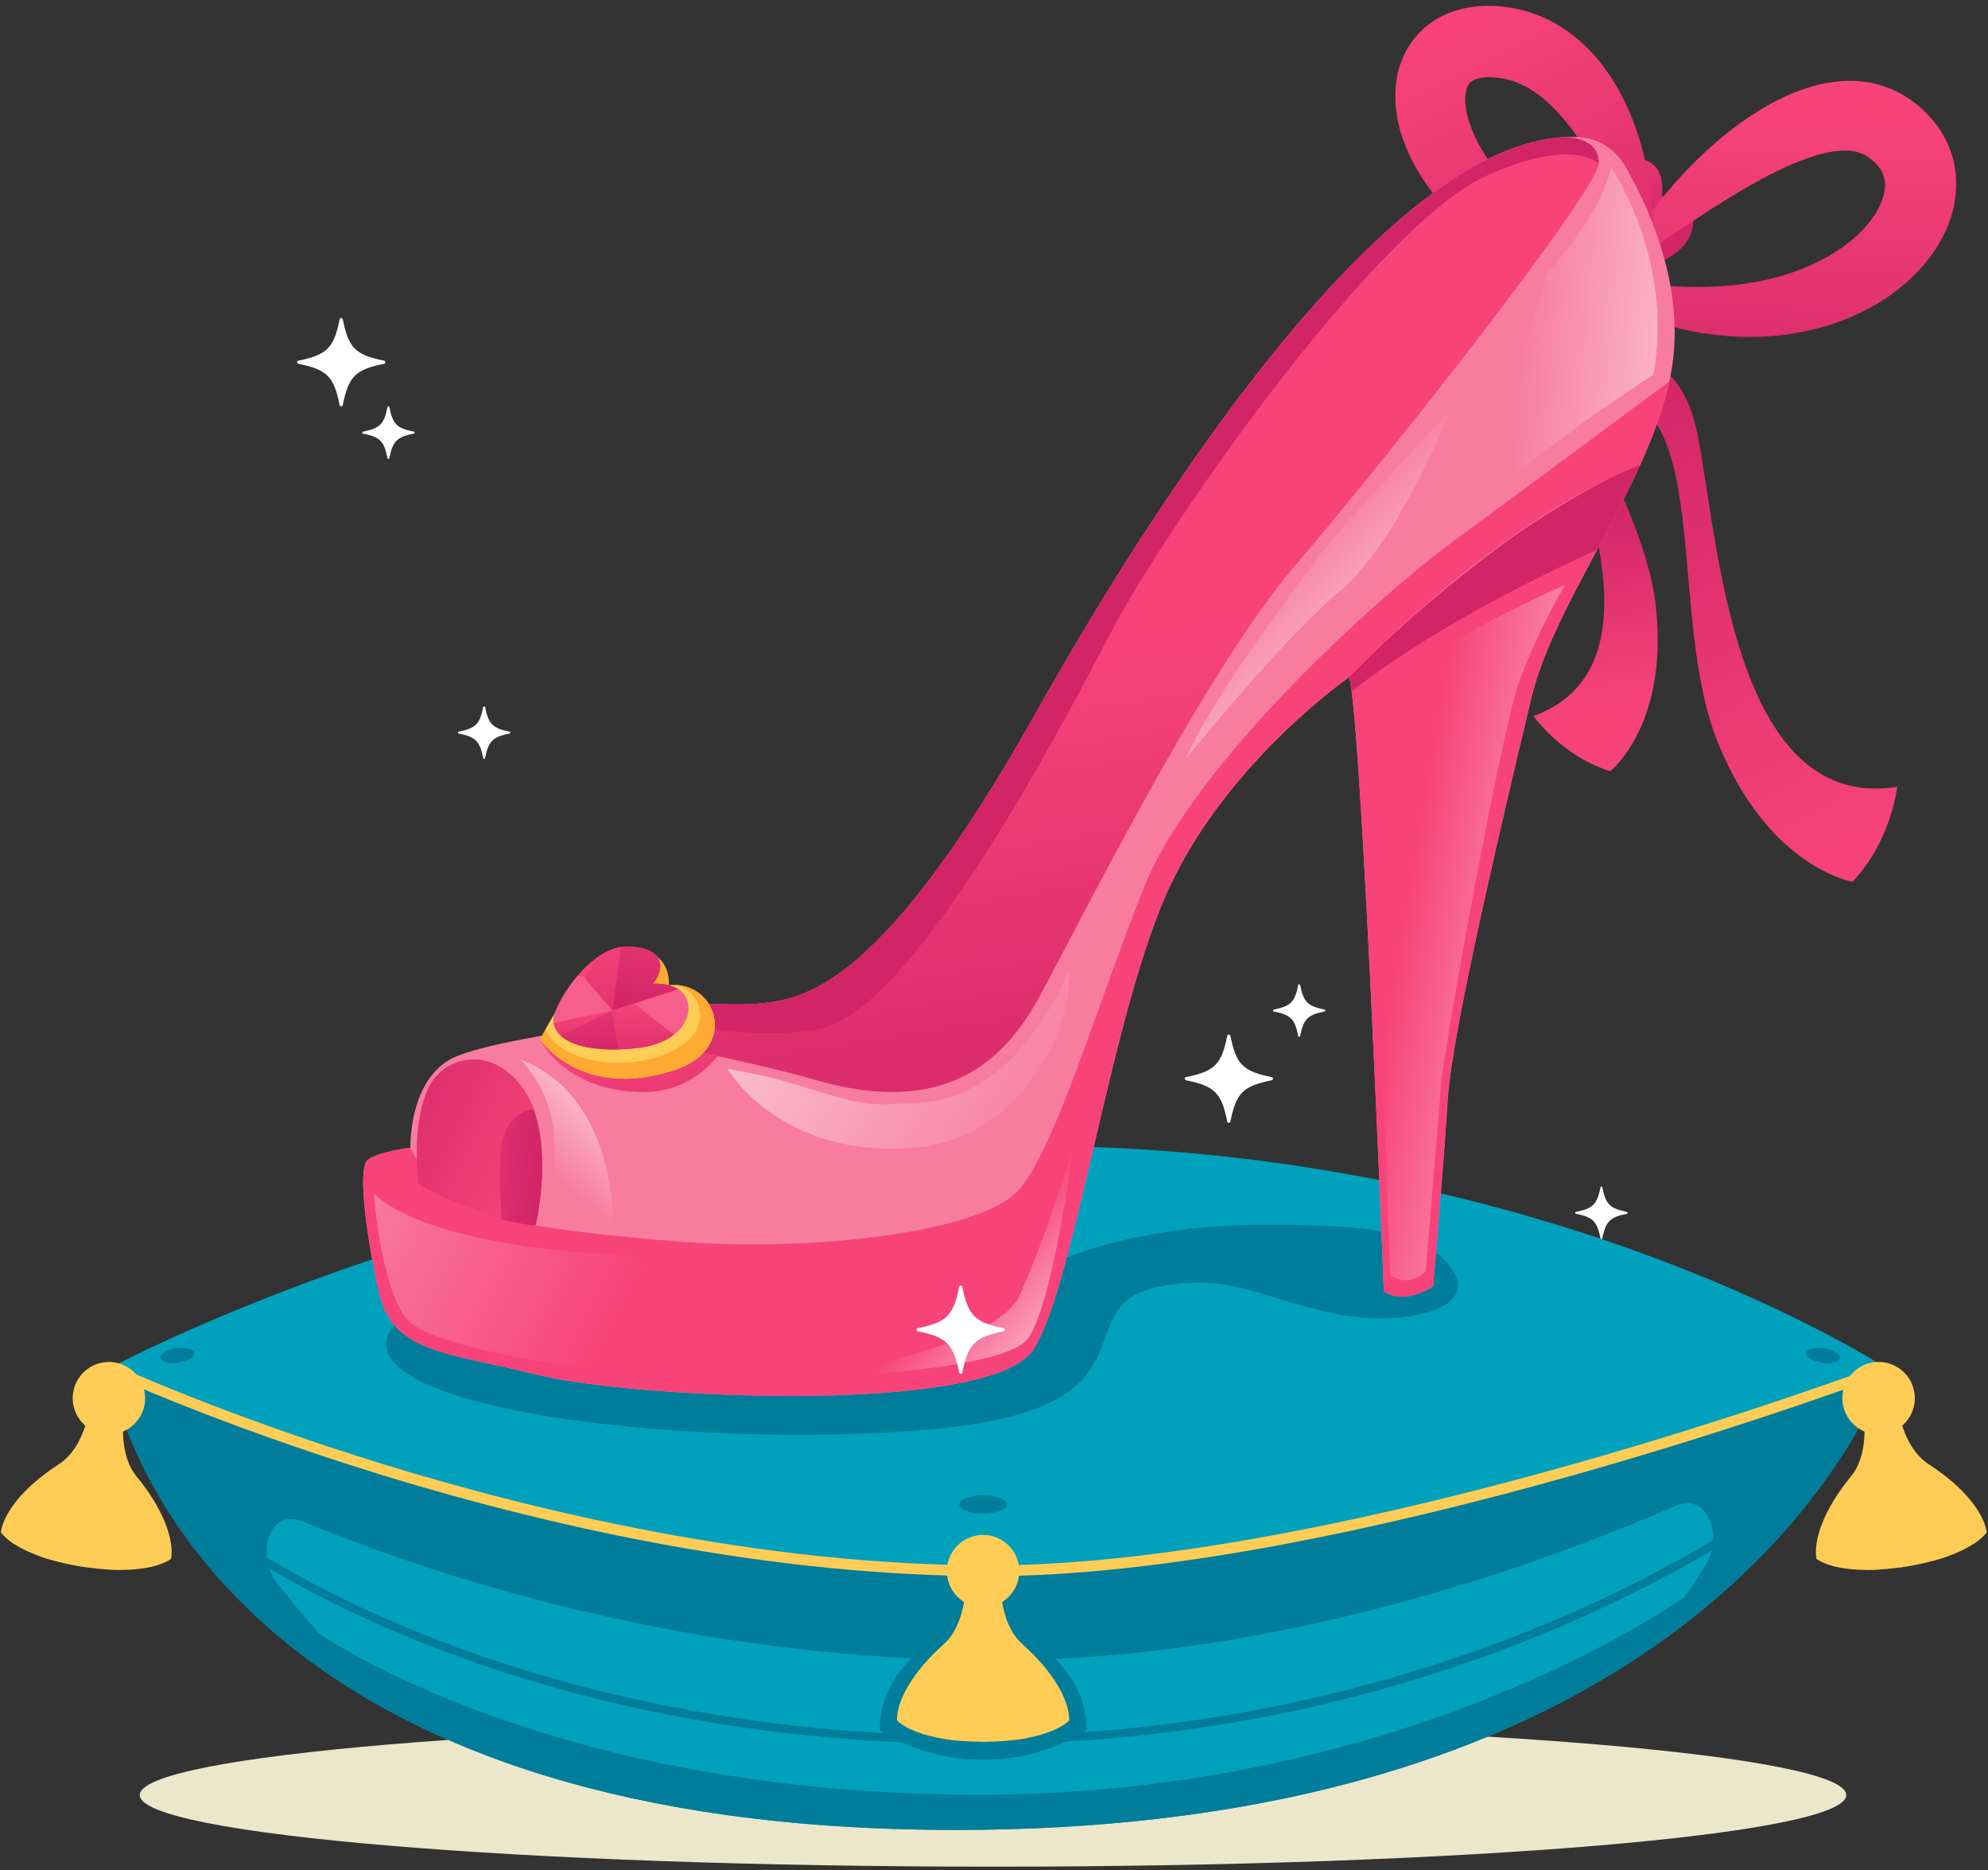 <svg width="269" height="253" viewBox="0 0 269 253" fill="none" xmlns="http://www.w3.org/2000/svg">
<rect x="0" y="0" width="269" height="253" fill="#333333" stroke="none"/>
<path d="M134.369 252.518C198.134 252.518 249.825 248.179 249.825 242.828C249.825 237.476 198.134 233.138 134.369 233.138C70.605 233.138 18.913 237.476 18.913 242.828C18.913 248.179 70.605 252.518 134.369 252.518Z" fill="#ECE7CA"/>
<path d="M14.763 185.109C14.763 185.109 18.052 209.444 46.341 227.728C50.686 230.542 55.624 233.206 61.231 235.621C65.068 237.269 69.208 238.802 73.689 240.179C73.695 240.179 73.695 240.179 73.695 240.179C88.341 244.685 106.593 247.55 129.332 247.55C168.416 247.55 195.796 239.078 214.795 228.378C223.402 223.53 230.291 218.219 235.762 213.03C251.001 198.596 255.282 185.109 255.282 185.109C255.282 185.109 255.179 185.039 254.973 184.909C250.892 182.327 206.85 155.443 140.778 155.012C73.74 154.574 18.639 183.069 14.956 185.006C14.827 185.077 14.763 185.109 14.763 185.109Z" fill="#00A1BD"/>
<path d="M14.962 185.006C30.175 191.714 83.912 213.635 133.902 212.489C180.885 211.413 234.925 192.544 254.973 184.909C255.179 185.038 255.282 185.109 255.282 185.109C255.282 185.109 251.001 198.596 235.762 213.029C234.738 214.002 233.663 214.98 232.53 215.959C232.163 216.274 231.796 216.596 231.416 216.911C230.933 217.317 230.437 217.729 229.929 218.134C229.62 218.392 229.305 218.636 228.99 218.888C228.584 219.216 228.166 219.538 227.74 219.86C227.328 220.175 226.91 220.491 226.485 220.806C226.459 220.826 226.433 220.845 226.408 220.864C225.989 221.18 225.558 221.489 225.127 221.798C224.766 222.062 224.393 222.32 224.019 222.577C223.787 222.744 223.556 222.905 223.317 223.066C222.931 223.336 222.545 223.6 222.146 223.865C221.27 224.444 220.376 225.03 219.455 225.603C218.959 225.918 218.457 226.227 217.942 226.537C216.918 227.155 215.869 227.773 214.794 228.378C195.796 239.077 168.416 247.55 129.331 247.55C106.592 247.55 88.341 244.685 73.695 240.179C73.695 240.179 73.695 240.179 73.688 240.179C69.208 238.801 65.068 237.269 61.231 235.621C60.085 235.126 58.965 234.624 57.87 234.102C57.626 233.992 57.387 233.877 57.15 233.76C53.827 232.17 50.763 230.484 47.937 228.739C47.435 228.424 46.933 228.108 46.444 227.793C46.411 227.774 46.372 227.754 46.34 227.728C18.059 209.445 14.762 185.109 14.762 185.109C14.762 185.109 14.827 185.077 14.962 185.006ZM37.489 214.13C39.285 216.39 41.132 218.676 43.115 220.916C43.122 220.922 43.122 220.922 43.135 220.929C44.081 221.592 74.777 242.779 132.435 242.779C190.549 242.779 227.271 216.487 227.844 216.075L227.85 216.068L227.863 216.062C228.899 214.664 229.917 213.146 230.902 211.484C233.213 207.583 230.915 201.873 226.756 203.688C210.848 210.641 178.504 222.731 142.819 224.418C144.532 226.118 147.081 229.427 147.023 234.03C147.023 234.03 141.673 238.054 133.033 238.06H133.02C124.374 238.054 119.043 234.03 119.043 234.03C118.992 229.343 121.625 226.002 123.33 224.328C87.304 222.538 57.69 212.715 40.861 205.787C36.42 203.958 34.502 210.371 37.489 214.13Z" fill="#007D9B"/>
<path d="M129.789 203.52C129.789 204.2 131.236 204.752 133.022 204.752C134.807 204.752 136.255 204.2 136.255 203.52C136.255 202.839 134.808 202.288 133.022 202.288C131.236 202.288 129.789 202.839 129.789 203.52Z" fill="#007D9B"/>
<path d="M244.356 183.003C244.272 183.544 245.236 184.142 246.508 184.339C247.781 184.536 248.879 184.257 248.964 183.716C249.047 183.175 248.084 182.577 246.811 182.38C245.539 182.184 244.439 182.462 244.356 183.003Z" fill="#007D9B"/>
<path d="M26.32 183.003C26.403 183.544 25.44 184.142 24.167 184.339C22.894 184.536 21.795 184.257 21.712 183.716C21.628 183.175 22.592 182.577 23.864 182.38C25.137 182.184 26.236 182.462 26.32 183.003Z" fill="#007D9B"/>
<path d="M132.441 235.932C148.352 235.932 164.154 234.096 179.411 230.475C191.616 227.578 203.502 223.539 214.738 218.469C233.879 209.833 244.651 201.067 244.757 200.98L244.051 200.12C243.945 200.207 233.26 208.896 214.24 217.473C196.693 225.386 168.257 234.819 132.44 234.819C96.627 234.819 69.766 226.513 53.54 219.544C35.957 211.993 26.724 204.344 26.632 204.267L25.917 205.12C26.009 205.197 35.335 212.931 53.051 220.546C63.445 225.013 74.661 228.573 86.386 231.125C101.039 234.314 116.534 235.932 132.441 235.932Z" fill="#007D9B"/>
<path d="M121.359 232.715C121.359 232.715 121.739 233.154 122.738 233.688C123.118 233.892 123.59 234.111 124.165 234.325C125.096 234.672 126.301 235.005 127.833 235.249C128.35 235.329 128.907 235.402 129.503 235.46C130.391 235.545 131.367 235.601 132.441 235.616C132.632 235.618 132.825 235.62 133.022 235.62C133.228 235.62 133.43 235.618 133.63 235.616C135.002 235.595 136.218 235.509 137.289 235.376C137.882 235.305 138.43 235.219 138.938 235.122C140.535 234.82 141.732 234.417 142.607 234.029C143.193 233.769 143.637 233.514 143.959 233.299C144.475 232.958 144.685 232.716 144.685 232.716C144.685 230.093 142.671 226.277 138.336 222.411C137.23 221.426 136.527 220.097 136.085 218.752C135.287 216.329 135.327 213.847 135.355 213.183C135.361 213.071 135.364 213.011 135.364 213.011H130.68C130.68 213.011 131.016 217.661 128.96 220.916C128.616 221.463 128.202 221.97 127.709 222.411C123.373 226.275 121.359 230.092 121.359 232.715Z" fill="#FFCD56"/>
<path opacity="0.5" d="M139.314 225.069C139.314 225.069 142.349 228.657 142.607 234.028C143.194 233.767 143.638 233.513 143.96 233.297C143.4 230.886 142.129 227.342 139.314 225.069Z" fill="#FFCD56"/>
<path opacity="0.5" d="M137.29 235.375C137.882 235.304 138.431 235.218 138.939 235.121C138.725 232.918 138.038 228.775 135.806 225.072C135.872 225.215 137.784 229.371 137.29 235.375Z" fill="#FFCD56"/>
<path opacity="0.5" d="M132.441 235.615C132.633 235.617 132.825 235.619 133.023 235.619C133.229 235.619 133.431 235.617 133.631 235.615C133.612 230.208 133.023 224.799 133.023 224.799C132.458 229.646 132.405 233.479 132.441 235.615Z" fill="#FFCD56"/>
<path opacity="0.5" d="M122.737 233.688C123.118 233.892 123.59 234.111 124.165 234.325C124.322 228.788 127.469 225.069 127.469 225.069C124.499 227.467 123.249 231.283 122.737 233.688Z" fill="#FFCD56"/>
<path opacity="0.5" d="M129.504 235.46C128.982 229.41 130.911 225.215 130.978 225.072C128.703 228.848 128.032 233.08 127.834 235.248C128.351 235.328 128.907 235.401 129.504 235.46Z" fill="#FFCD56"/>
<path opacity="0.5" d="M136.085 218.751C135.287 216.329 135.327 213.846 135.355 213.183C134.577 213.104 133.753 213.047 132.925 213.01H130.68C130.68 213.01 131.016 217.661 128.96 220.915C131.963 220.971 134.33 219.971 136.085 218.751Z" fill="#FFCD56"/>
<path d="M133.022 217.443C130.314 217.443 128.12 215.248 128.12 212.541C128.12 209.834 130.314 207.639 133.022 207.639C135.729 207.639 137.923 209.834 137.923 212.541C137.923 215.248 135.729 217.443 133.022 217.443Z" fill="#FFCD56"/>
<path d="M245.782 210.87C245.782 210.87 246.225 211.245 247.294 211.618C247.701 211.761 248.202 211.906 248.803 212.028C249.776 212.227 251.018 212.371 252.57 212.375C253.093 212.375 253.654 212.362 254.252 212.328C255.143 212.274 256.115 212.179 257.178 212.029C257.368 212.001 257.558 211.973 257.753 211.943C257.957 211.911 258.157 211.878 258.354 211.846C259.707 211.614 260.894 211.342 261.933 211.045C262.507 210.884 263.036 210.714 263.523 210.539C265.054 209.995 266.175 209.413 266.979 208.895C267.519 208.548 267.918 208.227 268.204 207.964C268.66 207.548 268.831 207.277 268.831 207.277C268.426 204.685 265.848 201.225 260.97 198.073C259.726 197.27 258.827 196.066 258.183 194.805C257.021 192.534 256.678 190.075 256.603 189.415C256.591 189.303 256.586 189.243 256.586 189.243L251.957 189.965C251.957 189.965 253.005 194.508 251.475 198.04C251.219 198.634 250.888 199.199 250.469 199.71C246.779 204.197 245.377 208.279 245.782 210.87Z" fill="#FFCD56"/>
<path opacity="0.5" d="M262.344 200.55C262.344 200.55 265.896 203.627 266.979 208.895C267.518 208.548 267.918 208.227 268.203 207.965C267.278 205.668 265.477 202.362 262.344 200.55Z" fill="#FFCD56"/>
<path opacity="0.5" d="M261.932 211.045C262.506 210.884 263.035 210.714 263.522 210.539C262.972 208.395 261.654 204.408 258.879 201.094C258.965 201.224 261.496 205.035 261.932 211.045Z" fill="#FFCD56"/>
<path opacity="0.5" d="M257.179 212.029C257.368 212.001 257.559 211.973 257.753 211.943C257.957 211.911 258.157 211.879 258.355 211.846C257.503 206.506 256.087 201.252 256.087 201.252C256.276 206.129 256.814 209.924 257.179 212.029Z" fill="#FFCD56"/>
<path opacity="0.5" d="M247.294 211.618C247.701 211.761 248.202 211.905 248.803 212.028C248.106 206.533 250.643 202.374 250.643 202.374C248.075 205.201 247.429 209.164 247.294 211.618Z" fill="#FFCD56"/>
<path opacity="0.5" d="M254.251 212.328C252.805 206.43 254.064 201.988 254.108 201.837C252.443 205.918 252.431 210.203 252.569 212.376C253.093 212.376 253.654 212.363 254.251 212.328Z" fill="#FFCD56"/>
<path opacity="0.5" d="M258.182 194.805C257.02 192.534 256.676 190.076 256.602 189.416C255.822 189.457 254.998 189.529 254.174 189.619L251.956 189.965C251.956 189.965 253.004 194.508 251.474 198.04C254.45 197.633 256.635 196.28 258.182 194.805Z" fill="#FFCD56"/>
<path d="M249.354 189.897C249.771 192.571 252.277 194.402 254.953 193.985C257.627 193.568 259.458 191.062 259.041 188.386C258.623 185.712 256.117 183.881 253.442 184.298C250.768 184.716 248.937 187.222 249.354 189.897Z" fill="#FFCD56"/>
<path d="M23.155 210.87C23.155 210.87 22.711 211.245 21.642 211.618C21.235 211.761 20.735 211.906 20.134 212.028C19.16 212.227 17.918 212.371 16.367 212.375C15.844 212.375 15.282 212.362 14.684 212.328C13.794 212.274 12.821 212.179 11.758 212.029C11.569 212.001 11.378 211.973 11.183 211.943C10.98 211.911 10.78 211.878 10.582 211.846C9.23 211.614 8.042 211.342 7.004 211.045C6.43 210.884 5.901 210.714 5.414 210.539C3.883 209.995 2.762 209.413 1.957 208.895C1.418 208.548 1.018 208.227 0.733 207.964C0.276 207.548 0.106 207.277 0.106 207.277C0.51 204.685 3.088 201.225 7.967 198.073C9.211 197.27 10.11 196.066 10.754 194.805C11.915 192.534 12.259 190.075 12.333 189.415C12.345 189.303 12.35 189.243 12.35 189.243L16.978 189.965C16.978 189.965 15.93 194.508 17.46 198.04C17.717 198.634 18.047 199.199 18.466 199.71C22.156 204.197 23.559 208.279 23.155 210.87Z" fill="#FFCD56"/>
<path opacity="0.5" d="M6.592 200.55C6.592 200.55 3.041 203.627 1.958 208.895C1.418 208.548 1.019 208.227 0.733 207.965C1.659 205.668 3.459 202.362 6.592 200.55Z" fill="#FFCD56"/>
<path opacity="0.5" d="M7.004 211.045C6.43 210.884 5.901 210.714 5.414 210.539C5.964 208.395 7.282 204.408 10.057 201.094C9.97 201.224 7.44 205.035 7.004 211.045Z" fill="#FFCD56"/>
<path opacity="0.5" d="M11.758 212.029C11.569 212.001 11.378 211.973 11.184 211.943C10.98 211.911 10.78 211.879 10.582 211.846C11.434 206.506 12.85 201.252 12.85 201.252C12.661 206.129 12.123 209.924 11.758 212.029Z" fill="#FFCD56"/>
<path opacity="0.5" d="M21.643 211.618C21.235 211.761 20.735 211.905 20.134 212.028C20.831 206.533 18.294 202.374 18.294 202.374C20.86 205.201 21.508 209.164 21.643 211.618Z" fill="#FFCD56"/>
<path opacity="0.5" d="M14.685 212.328C16.131 206.43 14.873 201.988 14.828 201.837C16.493 205.918 16.505 210.203 16.367 212.376C15.844 212.376 15.282 212.363 14.685 212.328Z" fill="#FFCD56"/>
<path opacity="0.5" d="M10.755 194.805C11.917 192.534 12.26 190.076 12.335 189.416C13.115 189.457 13.938 189.529 14.762 189.619L16.981 189.965C16.981 189.965 15.933 194.508 17.462 198.04C14.486 197.633 12.302 196.28 10.755 194.805Z" fill="#FFCD56"/>
<path d="M19.582 189.897C19.165 192.571 16.659 194.402 13.983 193.985C11.308 193.568 9.478 191.062 9.895 188.386C10.312 185.712 12.819 183.881 15.494 184.298C18.169 184.716 19.999 187.222 19.582 189.897Z" fill="#FFCD56"/>
<path d="M179.516 165.843C184.378 166.058 187.398 166.41 191.088 167.807C193.906 168.875 195.51 170.034 196.778 172.177C199.763 177.22 189.537 179.68 180.124 177.614C170.711 175.547 166.592 172.408 157.536 173.918C142.922 176.355 158.638 190.35 126.362 193.317C93.159 196.368 41.206 190.216 54.325 178.084C61.674 171.287 127.067 178.039 139.317 172.257C150.941 166.77 162.466 165.087 179.516 165.843Z" fill="#007D9B"/>
<path d="M133.902 213.211C145.103 213.211 158.472 211.767 173.636 208.921C185.753 206.646 199.041 203.475 213.13 199.496C237.114 192.721 255.355 185.856 255.537 185.787C255.911 185.646 256.1 185.228 255.959 184.854C255.818 184.479 255.4 184.291 255.025 184.432C254.844 184.5 236.65 191.347 212.724 198.105C190.664 204.335 159.083 211.763 133.903 211.763C102.9 211.763 72.247 204.341 51.992 198.113C30.03 191.362 15.216 184.521 15.069 184.453C14.707 184.283 14.276 184.442 14.107 184.805C13.939 185.167 14.096 185.598 14.459 185.766C14.606 185.835 29.491 192.71 51.542 199.49C64.492 203.473 77.349 206.645 89.756 208.922C105.272 211.768 120.125 213.211 133.902 213.211Z" fill="#FFCD56"/>
<path d="M223.082 36.031C223.082 36.031 229.706 34.322 229.053 29.22C228.64 25.992 224.854 26.514 224.854 26.514C224.854 26.514 225.881 20.916 220.397 21.527C218.737 21.712 217.227 23.609 215.994 25.887C213.348 30.772 217.31 36.646 222.834 36.059C222.916 36.05 222.999 36.041 223.082 36.031Z" fill="url(#paint0_linear_290_1892)"/>
<path d="M213.57 33.813C213.57 33.813 204.899 35.58 207.444 45.846C209.988 56.112 227.755 89.509 207.496 96.865C207.496 96.865 211.356 102.329 217.893 104.321C217.893 104.321 225.954 97.947 224.009 81.651C222.063 65.354 204.76 45.552 214.667 37.927C214.667 37.927 216.481 36.016 213.57 33.813Z" fill="url(#paint1_linear_290_1892)"/>
<path d="M216.836 48.573C216.836 48.573 226.196 45.611 229.262 56.938C232.329 68.265 233.104 110.227 256.714 106.439C256.714 106.439 255.916 113.818 250.652 119.273C250.652 119.273 239.398 117.439 232.5 100.587C225.603 83.735 231.706 55.208 217.989 53.153C217.989 53.153 215.202 52.278 216.836 48.573Z" fill="url(#paint2_linear_290_1892)"/>
<path d="M224.359 33.056C227.533 30.928 230.715 28.761 233.894 26.816C237.071 24.873 240.287 23.075 243.447 21.819C245.022 21.203 246.578 20.717 247.995 20.506C249.413 20.277 250.641 20.341 251.528 20.634C251.993 20.778 252.345 20.948 252.766 21.251C253.267 21.607 253.696 21.964 254.022 22.339C254.687 23.09 254.954 23.811 255.05 24.695C255.083 25.142 255.052 25.636 254.939 26.169C254.815 26.703 254.616 27.27 254.348 27.85C253.81 29.015 252.935 30.173 251.894 31.256C249.786 33.425 246.919 35.156 243.792 36.394C240.649 37.629 237.202 38.357 233.642 38.662C230.077 38.958 226.399 38.825 222.665 38.414L221.587 42.633C225.363 44.143 229.419 45.11 233.61 45.454C237.799 45.793 242.135 45.478 246.37 44.307C248.487 43.728 250.576 42.934 252.578 41.88C254.59 40.846 256.507 39.538 258.266 37.945C260.029 36.357 261.604 34.439 262.823 32.142C264.037 29.861 264.829 27.087 264.669 24.09C264.595 22.602 264.24 21.084 263.645 19.685C263.056 18.278 262.211 17.014 261.257 15.936C260.297 14.859 259.232 13.957 258.121 13.237C256.942 12.446 255.51 11.794 254.106 11.426C252.693 11.039 251.262 10.907 249.925 10.944C248.583 10.983 247.313 11.159 246.122 11.45C243.739 12.029 241.643 12.93 239.718 13.974C235.88 16.074 232.654 18.681 229.729 21.508C226.819 24.364 224.212 27.383 221.99 30.823L224.359 33.056Z" fill="url(#paint3_linear_290_1892)"/>
<path d="M223.535 30.67C223.592 28.738 223.464 26.928 223.211 25.074C222.96 23.23 222.571 21.399 222.058 19.578C221.015 15.947 219.457 12.332 216.965 9.008C215.726 7.344 214.208 5.788 212.41 4.441C210.6 3.125 208.487 2.026 206.208 1.433C205.068 1.127 203.917 0.93 202.769 0.838C201.603 0.753 200.374 0.767 199.085 0.957C197.8 1.15 196.449 1.51 195.129 2.176C193.813 2.832 192.554 3.795 191.566 4.983C190.562 6.161 189.858 7.532 189.417 8.887C188.97 10.248 188.817 11.594 188.801 12.865C188.787 15.414 189.355 17.678 190.166 19.708C190.98 21.738 192.023 23.567 193.22 25.217C194.404 26.877 195.734 28.37 197.147 29.728C199.973 32.45 203.134 34.636 206.441 36.405C209.753 38.166 213.215 39.515 216.754 40.437L218.435 36.42C215.505 34.629 212.698 32.769 210.112 30.726C207.54 28.675 205.162 26.47 203.192 24.063C202.199 22.868 201.322 21.617 200.567 20.353C199.82 19.084 199.216 17.789 198.804 16.531C198.406 15.275 198.202 14.05 198.271 13.085C198.34 12.104 198.611 11.506 198.892 11.224C199.03 11.064 199.205 10.955 199.454 10.823C199.699 10.691 200.063 10.583 200.508 10.514C200.955 10.446 201.49 10.429 202.073 10.472C202.673 10.509 203.262 10.584 203.821 10.716C206.058 11.224 208.238 12.586 210.274 14.652C212.302 16.71 214.116 19.347 215.76 22.184C217.405 25.015 218.897 28.134 220.323 31.219L223.535 30.67Z" fill="url(#paint4_linear_290_1892)"/>
<path d="M51.276 174.825C53.12 183.049 60.351 182.907 72.971 186.027C85.59 189.146 134.224 191.557 139.895 182.482C145.567 173.407 150.388 136.4 158.469 119.527C166.551 102.654 182.573 91.595 182.573 91.595C184.275 98.117 187.253 174.683 187.253 174.683C190.23 176.668 193.917 173.974 193.917 173.974C193.917 173.974 195.334 157.81 195.902 148.594C196.469 139.378 203.983 107.9 207.245 94.289C209.508 84.843 216.96 73.826 221.926 62.897C221.993 62.749 222.059 62.602 222.126 62.454C223.764 58.8 225.112 55.159 225.884 51.592C226.098 50.599 226.268 49.612 226.387 48.632C227.709 37.751 222.759 27.381 219.854 22.386C218.527 20.104 216.132 18.642 213.495 18.532C212.882 18.507 212.265 18.511 211.643 18.548C211.641 18.548 211.64 18.548 211.64 18.548C188.927 19.827 160.098 60.965 139.883 96.926C119.718 132.796 109.269 134.983 103.456 135.691C97.643 136.4 88.71 134.699 84.74 137.109C80.769 139.519 68.859 140.229 62.053 142.781C55.247 145.333 55.531 155.258 55.531 155.258C55.531 155.258 50.993 155.825 49.717 156.96C48.441 158.094 49.433 166.601 51.276 174.825Z" fill="#F77CA0"/>
<path d="M73.097 140.63C74.738 143.9 79.579 147.821 87.305 147.724C92.32 147.659 95.494 144.84 97.11 142.87C90.401 141.434 85.747 140.565 84.446 139.213C83.886 138.628 83.951 137.958 84.736 137.108C82.882 138.241 79.29 138.995 75.298 139.742L73.097 140.63Z" fill="url(#paint5_linear_290_1892)"/>
<path d="M70.403 143.316C70.403 143.316 74.433 147.141 74.918 153.239C75.402 159.337 74.382 164.913 74.382 164.913L82.949 165.792C82.949 165.792 83.566 148.316 70.403 143.316Z" fill="url(#paint6_linear_290_1892)"/>
<path d="M196.185 55.58C196.185 55.58 181.865 70.467 177.327 76.706C172.79 82.945 163.715 94.997 160.454 102.654C160.454 102.654 173.215 86.773 181.297 79.967C189.379 73.162 196.185 55.58 196.185 55.58Z" fill="url(#paint7_linear_290_1892)"/>
<path d="M144.527 131.438C144.527 131.438 138.099 148.641 124.015 149.209C119.023 149.41 118.156 149.715 113.52 148.447C107.175 146.71 107.632 146.303 98.394 144.533C98.394 144.533 105.393 156.77 123.731 155.26C138.617 154.035 145.519 138.262 144.527 131.438Z" fill="url(#paint8_linear_290_1892)"/>
<path d="M218.021 22.685C218.021 22.685 226.606 35.115 223.719 50.712C223.719 50.712 205.874 61.96 194.669 73.493C194.669 73.493 195.499 66.572 201.243 57.329C204.268 52.46 206.961 46.08 209.172 37.148C209.172 37.148 216.323 29.632 218.021 22.685Z" fill="url(#paint9_linear_290_1892)"/>
<path d="M84.446 139.212C86.498 141.36 96.97 142.28 110.686 146.183C128.126 151.146 135.925 143.206 140.32 135.408C144.716 127.609 162.439 91.453 175.2 76.565C187.961 61.676 216.178 25.804 216.319 22.117C216.38 20.537 215.528 19.654 214.533 19.164C213.245 18.526 211.719 18.546 211.642 18.547C211.64 18.547 211.639 18.547 211.639 18.547C188.926 19.826 160.097 60.965 139.882 96.925C119.717 132.795 109.268 134.982 103.455 135.69C97.641 136.399 88.709 134.698 84.738 137.109C83.951 137.957 83.888 138.63 84.446 139.212Z" fill="url(#paint10_linear_290_1892)"/>
<path d="M84.446 139.211C88.354 136.799 99.63 141.246 110.686 139.236C123.164 136.967 142.432 100.668 150.199 85.781C157.965 70.893 186.26 30.53 201.148 23.771C212.819 18.473 216.319 22.118 216.319 22.118C216.302 20.951 216.007 19.915 214.533 19.164C213.245 18.526 211.719 18.546 211.642 18.547C211.64 18.547 211.639 18.547 211.639 18.547C188.926 19.826 160.097 60.965 139.882 96.925C119.717 132.795 109.268 134.982 103.455 135.691C97.641 136.4 88.709 134.698 84.738 137.109C83.951 137.956 83.888 138.63 84.446 139.211Z" fill="#D12567"/>
<path d="M182.574 91.594C182.677 91.99 182.785 92.642 182.897 93.52C184.625 107.117 187.253 174.683 187.253 174.683C190.23 176.668 193.917 173.974 193.917 173.974C193.917 173.974 195.335 157.81 195.902 148.594C196.469 139.377 203.984 107.9 207.245 94.288C208.714 88.159 212.366 81.369 216.107 74.371C218.21 70.437 220.341 66.438 222.126 62.454C216.636 65.155 209.443 69.086 202.992 73.871C190.372 83.228 182.574 91.594 182.574 91.594Z" fill="#F7437A"/>
<path d="M211.766 79.161C211.766 79.161 208.018 85.308 205.401 92.681C203.657 97.598 197.272 130.87 195.097 145.617L192.923 171.989C192.923 171.989 190.655 174.352 188.102 172.462L185.181 93.52C185.181 93.52 200.281 83.939 211.766 79.161Z" fill="url(#paint11_linear_290_1892)"/>
<path d="M182.573 91.594C182.677 91.99 182.785 92.642 182.897 93.52C193.285 85.384 206.98 78.507 216.106 74.371C218.209 70.437 220.34 66.438 222.125 62.454C216.635 65.155 209.442 69.086 202.991 73.871C190.372 83.228 182.573 91.594 182.573 91.594Z" fill="#D12567"/>
<path d="M51.277 174.825C53.12 183.049 60.351 182.907 72.971 186.026C85.59 189.146 134.224 191.556 139.895 182.481C145.567 173.407 150.388 136.4 158.47 119.527C166.551 102.654 182.574 91.594 182.574 91.594C182.574 91.594 202.041 70.756 221.926 62.896C221.992 62.748 222.059 62.601 222.126 62.453C223.763 58.799 225.111 55.158 225.883 51.591C218.645 56.977 204.961 67.142 197.092 72.891C186.032 80.973 161.362 103.517 154.77 120.106C148.178 136.694 143.057 154.559 138.066 160.726C133.076 166.894 109.202 169.363 91.819 167.957C83.404 167.277 77.171 166.581 72.474 165.773C72.474 165.773 72.474 165.773 72.473 165.773C59.979 163.63 58.371 160.71 55.531 155.257C55.531 155.257 50.993 155.824 49.717 156.958C49.57 157.089 49.452 157.318 49.363 157.636C48.682 160.057 49.645 167.552 51.277 174.825Z" fill="#F7437A"/>
<path opacity="0.5" d="M86.582 169.863C86.582 169.863 59.642 169.579 50.567 161.497C50.567 161.497 51.559 174.399 55.104 178.512C58.649 182.623 83.887 186.736 99.768 186.31C99.768 186.31 88.85 184.183 86.582 169.863Z" fill="url(#paint12_linear_290_1892)"/>
<path d="M145.199 155.258C145.199 155.258 142.445 176.802 139.031 181.144C135.617 185.485 110.32 186.34 110.32 186.34C110.32 186.34 134.769 182.151 137.873 175.413C141.664 167.185 145.199 155.258 145.199 155.258Z" fill="url(#paint13_linear_290_1892)"/>
<path d="M49.362 157.637C51.744 164.475 72.236 165.76 72.473 165.774C59.978 163.63 58.371 160.711 55.53 155.258C55.53 155.258 50.993 155.824 49.717 156.959C49.569 157.09 49.452 157.32 49.362 157.637Z" fill="#F7437A"/>
<path d="M56.594 160.008C56.594 160.008 56.594 160.008 56.595 160.009C56.713 160.064 63.747 163.358 67.912 164.96C69.746 165.388 71.613 165.775 72.475 165.775C72.475 165.775 74.685 156.786 72.214 150.071C72.214 150.071 72.214 150.071 72.213 150.07C71.318 147.638 69.809 145.494 67.362 144.165C63.783 142.224 59.349 143.804 57.801 147.57C56.741 150.147 56.043 154.071 56.594 160.008Z" fill="url(#paint14_linear_290_1892)"/>
<path d="M56.593 160.008C56.593 160.008 56.593 160.008 56.595 160.009C56.6 160.476 63.629 163.791 67.911 164.96C67.911 164.96 67.491 161.389 67.724 156.392C68.007 150.295 72.108 149.991 72.212 150.07C71.317 147.638 69.808 145.494 67.361 144.165C63.782 142.224 59.348 143.804 57.8 147.57C56.74 150.147 56.043 154.071 56.593 160.008Z" fill="url(#paint15_linear_290_1892)"/>
<path d="M87.655 128.768C87.655 128.768 90.801 129.511 90.489 133.587L86.914 134.396C86.914 134.396 88.924 130.957 87.655 128.768Z" fill="#FFAA31"/>
<path d="M73.097 140.63C73.097 140.63 73.133 140.691 73.219 140.791C73.298 140.892 73.412 141.039 73.569 141.226C73.62 141.286 73.677 141.353 73.74 141.419C73.755 141.446 73.776 141.466 73.805 141.492C75.648 143.498 81.178 148.047 91.244 144.766C99.741 141.989 97.279 133.249 91.162 133.236C91.156 133.236 91.148 133.236 91.148 133.236C91.011 133.227 90.867 133.232 90.723 133.244C90.539 133.263 90.361 133.29 90.191 133.322C90.013 133.349 89.843 133.382 89.665 133.415C89.344 133.474 89.017 133.546 88.655 133.62H88.649C88.621 133.627 87.925 133.466 87.898 133.474C87.898 133.474 90.747 130.188 87.653 128.765C84.078 127.125 80.53 129.904 77.83 133.185C77.83 133.185 77.83 133.185 77.823 133.192C77.817 133.199 77.81 133.213 77.804 133.22C76.068 135.329 74.688 137.646 73.878 139.115C73.372 140.038 73.097 140.63 73.097 140.63Z" fill="#FFCD56"/>
<path d="M73.097 140.631C73.097 140.631 73.133 140.691 73.219 140.791C73.298 140.892 73.412 141.039 73.569 141.226C73.62 141.286 73.677 141.353 73.74 141.419C73.755 141.446 73.776 141.466 73.805 141.493C75.648 143.498 81.178 148.047 91.244 144.766C99.741 141.989 97.279 133.249 91.162 133.236C91.397 133.269 94.541 133.709 94.714 137.286C94.897 140.994 89.5 143.809 83.544 143.77C77.731 143.733 74.201 141.101 73.878 139.114C73.372 140.038 73.097 140.631 73.097 140.631Z" fill="#FFAA31"/>
<path d="M74.903 138.368C74.904 138.382 74.904 138.388 74.904 138.388C74.986 138.997 75.293 139.57 75.831 140.074C76.277 140.492 76.886 140.864 77.652 141.161C78.75 141.585 80.173 141.868 81.933 141.948C82.476 141.971 83.053 141.98 83.657 141.967C84.315 141.945 85.014 141.909 85.753 141.836C88.251 141.603 90.019 140.88 91.197 139.962C92.836 138.672 93.331 137.002 93.076 135.713C93.035 135.509 92.973 135.312 92.899 135.129C92.653 134.546 92.262 134.127 91.799 133.826C90.375 132.885 88.343 133.088 88.343 133.088C89.705 131.493 90.456 128.221 85.048 128.048C83.501 127.996 82.012 128.635 80.671 129.613C79.766 130.267 78.934 131.077 78.194 131.945C76.633 133.76 75.492 135.816 75.04 137.128C74.897 137.551 74.849 137.965 74.903 138.368Z" fill="url(#paint16_linear_290_1892)"/>
<path d="M75.831 140.074C76.277 140.492 76.886 140.864 77.652 141.161C78.75 141.585 80.173 141.868 81.933 141.948C82.476 141.971 83.053 141.98 83.657 141.967L82.88 136.7L75.831 140.074Z" fill="url(#paint17_linear_290_1892)"/>
<path d="M79.141 132.36L82.88 136.7L91.799 133.827C90.375 132.885 88.343 133.089 88.343 133.089C89.705 131.493 90.456 128.222 85.047 128.049C84.71 128.039 84.368 128.057 84.04 128.116C82.852 128.292 81.716 128.851 80.671 129.613L79.141 132.36Z" fill="url(#paint18_linear_290_1892)"/>
<path d="M79.141 132.36L82.88 136.7L84.04 128.115C82.852 128.292 81.716 128.851 80.671 129.613L79.141 132.36Z" fill="url(#paint19_linear_290_1892)"/>
<path opacity="0.5" d="M82.88 136.699L91.197 139.962C92.836 138.673 93.331 137.002 93.076 135.713C93.035 135.509 92.973 135.312 92.899 135.129C92.653 134.547 92.262 134.127 91.799 133.826L82.88 136.699Z" fill="#F77CA0"/>
<path opacity="0.5" d="M74.903 138.368C74.904 138.381 74.904 138.388 74.904 138.388L82.88 136.699L79.141 132.36C79.141 132.36 78.755 132.105 78.194 131.945C76.633 133.76 75.492 135.815 75.041 137.128C74.897 137.551 74.849 137.964 74.903 138.368Z" fill="#F77CA0"/>
<path d="M82.88 136.7L83.656 141.967C84.315 141.945 85.014 141.908 85.752 141.836C88.251 141.603 90.018 140.879 91.196 139.962L85.787 135.76L82.88 136.7Z" fill="url(#paint20_linear_290_1892)"/>
<path d="M51.965 49.214C48.083 49.998 47.166 50.915 46.381 54.798C46.334 55.031 46.003 55.031 45.956 54.798C45.171 50.916 44.254 49.999 40.371 49.214C40.138 49.166 40.138 48.835 40.371 48.788C44.253 48.004 45.17 47.087 45.956 43.204C46.003 42.971 46.334 42.971 46.381 43.204C47.166 47.086 48.082 48.003 51.965 48.788C52.199 48.835 52.199 49.166 51.965 49.214Z" fill="white"/>
<path d="M135.795 180.095C131.912 180.879 130.996 181.796 130.21 185.679C130.163 185.912 129.832 185.912 129.785 185.679C128.999 181.797 128.083 180.88 124.2 180.095C123.967 180.048 123.967 179.717 124.2 179.67C128.083 178.885 128.999 177.968 129.785 174.085C129.832 173.852 130.163 173.852 130.21 174.085C130.996 177.967 131.912 178.884 135.795 179.67C136.028 179.716 136.028 180.048 135.795 180.095Z" fill="white"/>
<path d="M172.071 146.134C168.189 146.919 167.272 147.836 166.487 151.719C166.44 151.952 166.109 151.952 166.062 151.719C165.276 147.836 164.36 146.92 160.477 146.134C160.244 146.087 160.244 145.756 160.477 145.709C164.359 144.924 165.276 144.007 166.062 140.125C166.109 139.892 166.44 139.892 166.487 140.125C167.272 144.007 168.188 144.924 172.071 145.709C172.304 145.756 172.304 146.087 172.071 146.134Z" fill="white"/>
<path d="M56.005 58.651C53.697 59.117 53.151 59.663 52.684 61.971C52.656 62.109 52.46 62.109 52.432 61.971C51.965 59.662 51.42 59.117 49.111 58.651C48.972 58.622 48.972 58.425 49.111 58.398C51.42 57.931 51.965 57.386 52.432 55.078C52.46 54.939 52.656 54.939 52.684 55.078C53.151 57.386 53.697 57.931 56.005 58.398C56.144 58.426 56.144 58.622 56.005 58.651Z" fill="white"/>
<path d="M179.244 136.827C176.935 137.294 176.39 137.839 175.923 140.148C175.895 140.286 175.699 140.286 175.671 140.148C175.204 137.839 174.658 137.294 172.35 136.827C172.211 136.799 172.211 136.602 172.35 136.574C174.658 136.107 175.203 135.562 175.671 133.253C175.699 133.115 175.895 133.115 175.923 133.253C176.39 135.562 176.935 136.107 179.244 136.574C179.383 136.602 179.383 136.799 179.244 136.827Z" fill="white"/>
<path d="M68.959 99.23C66.65 99.697 66.106 100.242 65.638 102.551C65.61 102.689 65.413 102.689 65.385 102.551C64.918 100.242 64.373 99.697 62.064 99.23C61.926 99.202 61.926 99.005 62.064 98.977C64.373 98.51 64.918 97.965 65.385 95.657C65.413 95.519 65.61 95.519 65.638 95.657C66.105 97.966 66.65 98.51 68.959 98.977C69.097 99.005 69.097 99.202 68.959 99.23Z" fill="white"/>
<path d="M220.138 164.194C217.83 164.66 217.284 165.206 216.817 167.515C216.789 167.653 216.593 167.653 216.565 167.515C216.098 165.206 215.553 164.66 213.244 164.194C213.105 164.166 213.105 163.969 213.244 163.941C215.553 163.474 216.098 162.929 216.565 160.62C216.593 160.482 216.789 160.482 216.817 160.62C217.284 162.929 217.83 163.474 220.138 163.941C220.277 163.969 220.277 164.166 220.138 164.194Z" fill="white"/>
<defs>
<linearGradient id="paint0_linear_290_1892" x1="213.339" y1="19.69" x2="224.365" y2="32.71" gradientUnits="userSpaceOnUse">
<stop stop-color="#F7437A"/>
<stop offset="1" stop-color="#D12567"/>
</linearGradient>
<linearGradient id="paint1_linear_290_1892" x1="216.545" y1="95.772" x2="213.198" y2="68.236" gradientUnits="userSpaceOnUse">
<stop stop-color="#F7437A"/>
<stop offset="1" stop-color="#D12567"/>
</linearGradient>
<linearGradient id="paint2_linear_290_1892" x1="251.409" y1="116.501" x2="215.851" y2="49.994" gradientUnits="userSpaceOnUse">
<stop stop-color="#F7437A"/>
<stop offset="1" stop-color="#D12567"/>
</linearGradient>
<linearGradient id="paint3_linear_290_1892" x1="244.161" y1="15.563" x2="241.103" y2="62.077" gradientUnits="userSpaceOnUse">
<stop stop-color="#F7437A"/>
<stop offset="1" stop-color="#D12567"/>
</linearGradient>
<linearGradient id="paint4_linear_290_1892" x1="197.737" y1="2.659" x2="223.488" y2="52.874" gradientUnits="userSpaceOnUse">
<stop stop-color="#F7437A"/>
<stop offset="1" stop-color="#D12567"/>
</linearGradient>
<linearGradient id="paint5_linear_290_1892" x1="84.952" y1="141.081" x2="89.459" y2="161.039" gradientUnits="userSpaceOnUse">
<stop stop-color="#F7437A"/>
<stop offset="1" stop-color="#D12567"/>
</linearGradient>
<linearGradient id="paint6_linear_290_1892" x1="89.281" y1="140.136" x2="73.668" y2="157.994" gradientUnits="userSpaceOnUse">
<stop stop-color="white"/>
<stop offset="1" stop-color="#F77CA0"/>
</linearGradient>
<linearGradient id="paint7_linear_290_1892" x1="196.974" y1="97.639" x2="174.119" y2="74.946" gradientUnits="userSpaceOnUse">
<stop stop-color="white"/>
<stop offset="1" stop-color="#F77CA0"/>
</linearGradient>
<linearGradient id="paint8_linear_290_1892" x1="68.044" y1="108.442" x2="142.692" y2="151.618" gradientUnits="userSpaceOnUse">
<stop stop-color="white"/>
<stop offset="1" stop-color="#F77CA0"/>
</linearGradient>
<linearGradient id="paint9_linear_290_1892" x1="251.402" y1="52.031" x2="205.289" y2="47.996" gradientUnits="userSpaceOnUse">
<stop stop-color="white"/>
<stop offset="1" stop-color="#F77CA0"/>
</linearGradient>
<linearGradient id="paint10_linear_290_1892" x1="151.241" y1="86.704" x2="162.508" y2="158.486" gradientUnits="userSpaceOnUse">
<stop stop-color="#F7437A"/>
<stop offset="1" stop-color="#D12567"/>
</linearGradient>
<linearGradient id="paint11_linear_290_1892" x1="232.726" y1="131.598" x2="189.806" y2="124.302" gradientUnits="userSpaceOnUse">
<stop stop-color="white"/>
<stop offset="1" stop-color="#F7437A"/>
</linearGradient>
<linearGradient id="paint12_linear_290_1892" x1="23.936" y1="150.669" x2="82.949" y2="180.497" gradientUnits="userSpaceOnUse">
<stop stop-color="white"/>
<stop offset="1" stop-color="#F7437A"/>
</linearGradient>
<linearGradient id="paint13_linear_290_1892" x1="149.688" y1="190.429" x2="129.731" y2="172.564" gradientUnits="userSpaceOnUse">
<stop stop-color="white"/>
<stop offset="1" stop-color="#F7437A"/>
</linearGradient>
<linearGradient id="paint14_linear_290_1892" x1="56.944" y1="153.653" x2="73.253" y2="154.941" gradientUnits="userSpaceOnUse">
<stop stop-color="#F7437A"/>
<stop offset="1" stop-color="#D12567"/>
</linearGradient>
<linearGradient id="paint15_linear_290_1892" x1="73.7" y1="157.769" x2="46.875" y2="145.108" gradientUnits="userSpaceOnUse">
<stop stop-color="#F7437A"/>
<stop offset="1" stop-color="#D12567"/>
</linearGradient>
<linearGradient id="paint16_linear_290_1892" x1="84.004" y1="137.308" x2="83.363" y2="146.008" gradientUnits="userSpaceOnUse">
<stop stop-color="#F7437A"/>
<stop offset="1" stop-color="#D12567"/>
</linearGradient>
<linearGradient id="paint17_linear_290_1892" x1="78.465" y1="132.106" x2="80.021" y2="142.952" gradientUnits="userSpaceOnUse">
<stop stop-color="#F7437A"/>
<stop offset="1" stop-color="#D12567"/>
</linearGradient>
<linearGradient id="paint18_linear_290_1892" x1="88.494" y1="118.607" x2="84.757" y2="136.51" gradientUnits="userSpaceOnUse">
<stop stop-color="#F7437A"/>
<stop offset="1" stop-color="#D12567"/>
</linearGradient>
<linearGradient id="paint19_linear_290_1892" x1="81.522" y1="125.946" x2="81.852" y2="146.529" gradientUnits="userSpaceOnUse">
<stop stop-color="#F7437A"/>
<stop offset="1" stop-color="#D12567"/>
</linearGradient>
<linearGradient id="paint20_linear_290_1892" x1="86.812" y1="135" x2="87.639" y2="147.158" gradientUnits="userSpaceOnUse">
<stop stop-color="#F7437A"/>
<stop offset="1" stop-color="#D12567"/>
</linearGradient>
</defs>
</svg>
